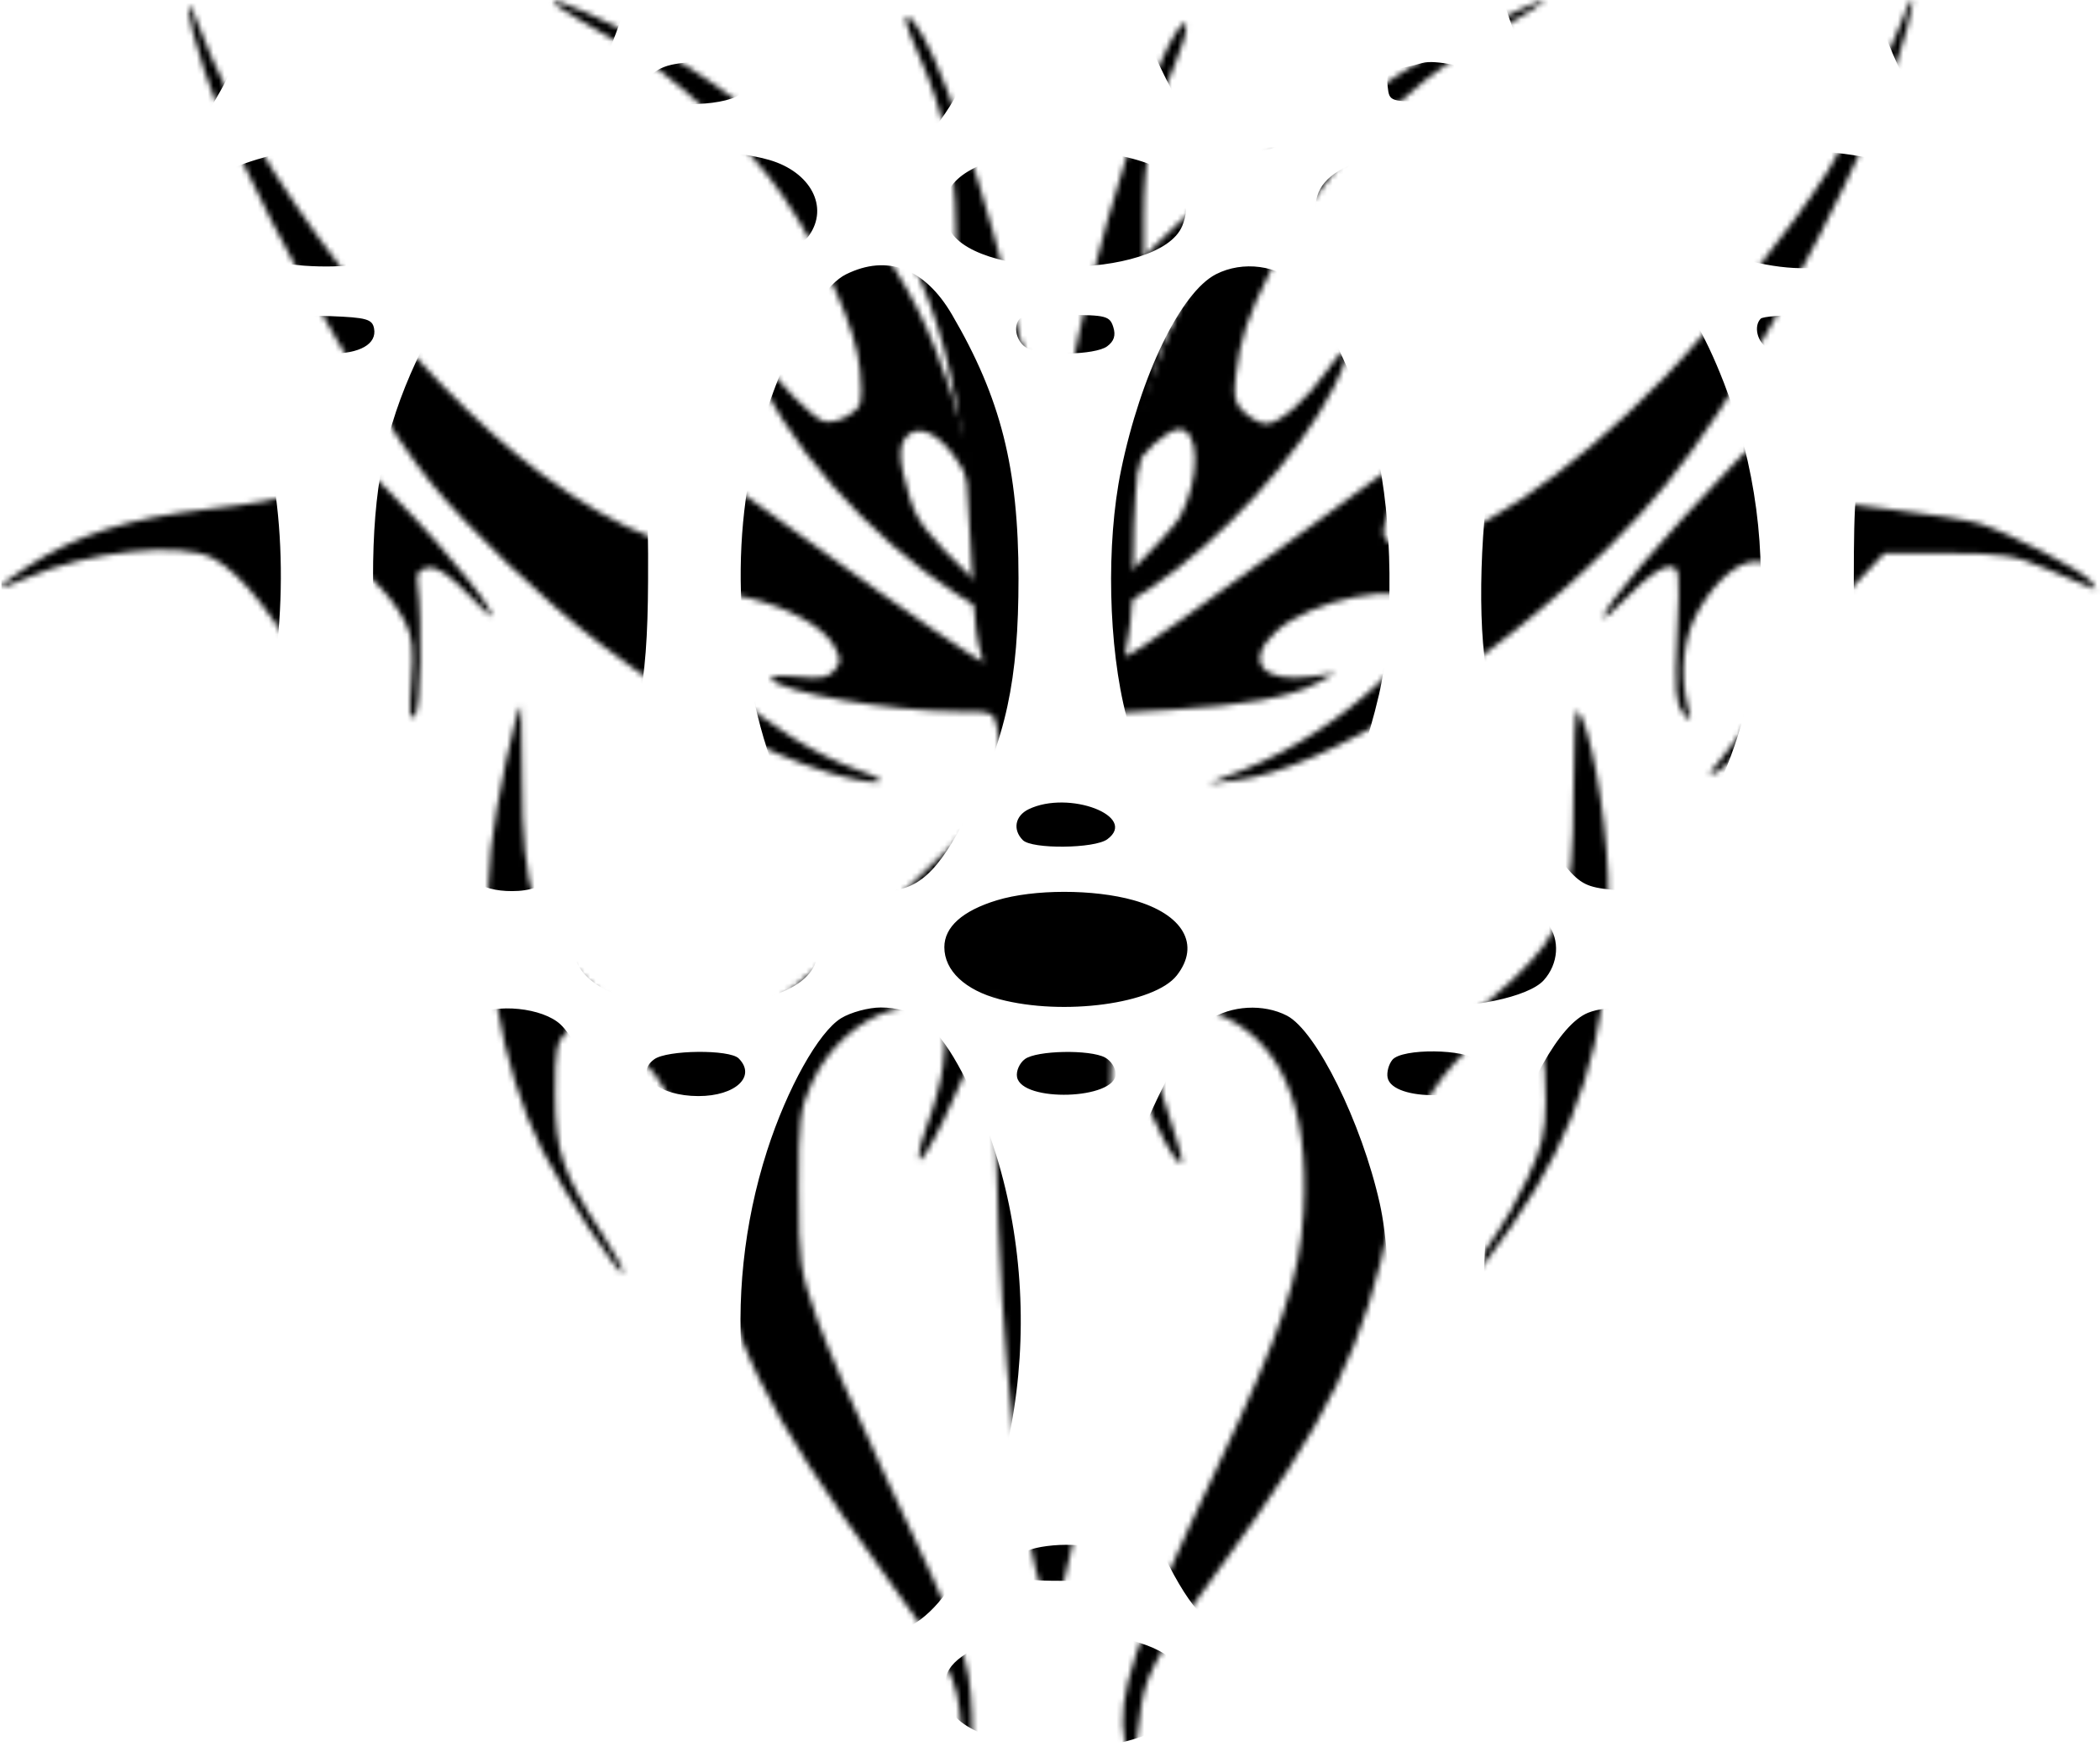 <svg width="379" height="318" viewBox="0 0 379 318" fill="none" xmlns="http://www.w3.org/2000/svg">
<mask id="mask0_442_3212" style="mask-type:alpha" maskUnits="userSpaceOnUse" x="0" y="0" width="379" height="318">
<path fill-rule="evenodd" clip-rule="evenodd" d="M343 4.354C340.632 10.657 333.506 25.076 329.948 30.762C323.776 40.627 309.48 58.701 300.516 67.974C283.09 86.001 264.411 98.521 254.944 98.521C251.776 98.521 250.292 98.058 249.861 96.934C249.026 94.761 251.72 89.45 256.131 84.575C258.152 82.342 259.531 80.241 259.196 79.907C258.396 79.108 256.083 80.649 236.546 95.001C218.279 108.42 204.034 118.47 203.28 118.47C203.009 118.47 203.179 116.787 203.657 114.729C204.136 112.673 204.539 106.196 204.552 100.338C204.619 70.638 212.492 46.193 226.947 30.819C230.632 26.899 230.744 26.64 228.054 28.285C218.001 34.432 205.078 46.585 198.759 55.833C195.084 61.209 191.787 68.486 190.736 73.535L190.013 77.012L187.733 70.078C186.479 66.263 183.823 60.464 181.831 57.19C175.854 47.368 161.953 33.759 151.125 27.13C148.87 25.75 149.502 26.766 153.677 31.238C167.22 45.741 174.072 67.184 175.178 98.521C175.459 106.476 176.089 114.468 176.579 116.282L177.471 119.581L174.289 117.577C168.975 114.231 148.922 100.042 134.64 89.522C127.222 84.058 120.585 79.584 119.892 79.579C119.2 79.574 120.694 82.097 123.214 85.186C128.687 91.894 130.161 95.202 128.545 97.147C125.199 101.171 112.148 96.265 97.746 85.569C74.213 68.091 45.655 30.894 36.16 5.352C32.94 -3.308 33.457 2.431 36.802 12.492C42.97 31.041 64.837 70.922 77.657 87.005C84.076 95.058 98.313 108.636 108.198 116.133C124.647 128.609 137.243 135.729 149.364 139.405C157.785 141.958 162.67 141.714 155.161 139.114C139.272 133.615 119.968 116.362 122.122 109.586C124.032 103.577 146.35 109.107 150.55 116.629C151.828 118.921 151.836 119.506 150.607 120.985C149.472 122.351 148.127 122.584 143.897 122.148C140.802 121.829 138.84 121.983 139.172 122.517C140.68 124.953 160.723 128.444 173.204 128.444C179.287 128.444 179.355 128.475 179.973 131.561C180.986 136.62 180.695 141.325 179.187 144.203C175.834 150.608 136.199 185.701 130.465 187.343C123.728 189.272 115.156 185.628 105.813 176.863C96.63 168.249 94.245 160.789 94.234 140.662C94.231 133.394 94.153 127.447 94.062 127.447C93.228 127.447 89.488 145.068 88.613 153.112C86.671 170.972 90.356 192.755 97.819 207.537C101.6 215.023 111.744 230.432 112.437 229.74C112.71 229.467 111.097 226.425 108.851 222.98C101.53 211.747 100.203 207.854 100.187 197.546C100.174 189.309 100.408 188.114 102.437 186.086L104.702 183.823L109.264 186.239C118.593 191.179 124.327 201.372 127.593 218.818C131.959 242.14 137.824 254.161 159.174 283.544C171.779 300.892 172.791 302.863 173.389 311.214C174.112 321.296 175.873 319.564 175.41 309.227C174.954 299.082 174.074 296.668 159.863 266.587C154.679 255.616 149.028 242.599 147.306 237.662C144.379 229.275 144.171 227.769 144.152 214.721C144.133 202.106 144.362 200.248 146.521 195.477C149.38 189.162 155.095 183.988 161.053 182.323C169.068 180.082 171.47 182.735 170.184 192.408C169.819 195.164 168.62 199.695 167.521 202.479C166.422 205.262 165.68 208.258 165.87 209.136C166.307 211.142 173.639 196.096 176.758 186.793L179.099 179.811L179.758 207.739C180.643 245.275 184.105 277.16 188.516 288.42C189.92 292.002 190.355 291.579 192.145 284.893C196.381 269.073 199.292 241.239 200.246 207.427L200.905 184.063L204.582 193.535C208.259 203.011 212.379 210.755 213.27 209.866C213.529 209.606 212.557 205.966 211.109 201.776C209.192 196.232 208.557 192.619 208.774 188.501C209.042 183.385 209.327 182.754 211.741 181.91C213.704 181.224 215.642 181.447 219.064 182.752C230.969 187.29 236.378 199.333 235.252 218.795C234.567 230.634 231.281 240.329 219.549 265.12C204.548 296.817 201.436 306.082 202.997 314.392C203.954 319.484 204.845 318.173 205.641 310.506C206.471 302.491 207.964 299.669 220.159 283.045C239.887 256.154 246.255 243.064 251.065 219.516C254.144 204.447 256.791 198.108 262.682 191.708C267.809 186.138 272.606 183.745 275.521 185.303C278.11 186.687 279.019 190.265 278.95 198.8C278.904 204.56 278.31 207.064 275.651 212.739C273.868 216.545 271.378 221.015 270.118 222.675C268.859 224.335 267.288 226.815 266.625 228.187C264.043 233.538 271.717 223.598 277.166 214.535C287.143 197.939 291.133 180.68 290.226 158.032C289.742 145.963 286.86 130.472 284.683 128.247C284.308 127.865 283.984 134.598 283.963 143.209C283.913 163.264 282.425 167.831 273.002 176.841C261.562 187.781 251.345 190.517 243.581 184.72C228.292 173.307 202.202 149.015 200.479 144.587C199.447 141.936 199.308 136.036 200.176 131.708L200.77 128.738L211.415 128.118C224.604 127.349 232.941 125.836 237.522 123.381L241.042 121.494L236.843 122.096C227.742 123.403 224.5 119.391 230.302 114.004C236.473 108.274 253.156 104.916 256.025 108.826C260.38 114.758 242.555 131.764 224.467 138.933L218.063 141.47L223.059 140.858C239.273 138.871 268.394 120.619 290.558 98.553C298.317 90.828 303.473 84.482 310.04 74.573C321.208 57.721 337.245 26.483 341.98 12.358C345.606 1.536 346.402 -4.7 343 4.354Z" fill="white"/>
<path fill-rule="evenodd" clip-rule="evenodd" d="M100.737 1.18C101.676 1.892 106.376 4.709 111.181 7.441C121.285 13.185 134.817 25.767 141.4 35.537C148.88 46.641 154.639 59.705 155.218 66.893C155.707 72.942 155.593 73.388 153.158 74.975C151.685 75.936 149.746 76.39 148.627 76.037C146.599 75.397 140.215 68.901 137.355 64.567C134.149 59.709 134.638 63.273 138.135 70.265C145.668 85.321 163.078 102.697 178.784 110.834L185.951 114.548L175.822 104.705C167 96.131 165.486 94.167 164.083 89.469C162.056 82.68 162.052 80.06 164.066 78.397C166.333 76.527 170.274 78.911 173.276 83.97L175.616 87.914L175.031 83.721C174.127 77.229 169.623 63.809 165.771 56.122C155.446 35.529 135.938 17.128 111.573 5.001C103.218 0.842 97.748 -1.087 100.737 1.18ZM265.659 5.939C241.303 18.25 223.164 35.435 212.662 56.148C209.959 61.48 204.719 76.987 202.959 84.859C202.389 87.412 202.499 87.608 203.872 86.476C204.731 85.767 205.433 84.655 205.433 84.005C205.433 82.243 210.778 77.483 212.755 77.483C216.532 77.483 216.664 86.192 212.993 93.249C212.238 94.703 207.545 99.797 202.567 104.57C197.587 109.343 193.737 113.248 194.011 113.248C195.612 113.248 202.18 109.844 207.628 106.19C220.362 97.65 234.442 82.266 240.565 70.204C244.304 62.839 243.741 60.78 239.617 66.74C235.876 72.147 230.935 76.489 228.524 76.489C227.571 76.489 225.816 75.587 224.625 74.483C222.796 72.788 222.549 71.75 223.03 67.777C223.823 61.219 225.151 57.199 229.176 49.168C238.197 31.168 252.305 16.086 269.503 6.053C275.202 2.729 279.317 0.005 278.647 9.94885e-06C277.977 -0.006 272.132 2.668 265.659 5.939ZM163.472 3.782C163.472 4.293 164.642 7.337 166.071 10.547C170.306 20.055 172.464 30.135 172.464 40.405C172.464 49.496 172.567 49.91 177.113 58.874C179.67 63.917 182.833 70.503 184.141 73.509L186.519 78.973L185.896 72.018C184.75 59.22 174.981 24.605 168.48 10.309C165.948 4.739 163.472 1.512 163.472 3.782ZM212.171 5.971C205.772 15.817 192.212 63.657 192.561 75.155C192.625 77.255 192.889 78.079 193.146 76.986C193.405 75.893 196.5 69.164 200.024 62.032L206.432 49.065V39.142C206.432 28.515 207.839 21.572 211.966 11.819C214.702 5.358 214.822 1.892 212.171 5.971ZM51.119 71.025C54.77 76.811 56.571 80.911 56.556 83.405C56.523 88.864 54.034 89.977 37.589 91.888C23.042 93.579 13.815 96.525 4.909 102.324C2.047 104.188 -0.158 105.849 0.009 106.015C0.177 106.182 2.322 105.434 4.776 104.355C15.787 99.511 32.561 97.71 38.387 100.745C43.607 103.464 50.075 111.732 56.611 124.043C59.894 130.224 68.338 140.624 69.299 139.669C69.565 139.404 68.196 137.263 66.258 134.911C54.845 121.061 52.305 101.326 61.934 101.326C64.522 101.326 70.536 107.199 73.074 112.205C74.452 114.922 74.696 117.165 74.25 123.017C73.819 128.702 73.961 130.131 74.871 129.226C75.957 128.144 76.285 112.448 75.371 105.3C75.124 103.365 75.548 102.747 77.293 102.501C78.912 102.271 80.958 103.645 84.693 107.468C89.121 112 89.583 112.275 87.949 109.399C86.901 107.554 82.831 102.412 78.905 97.973C69.611 87.464 48.686 67.171 51.119 71.025ZM312.952 83.668C299.619 97.558 289.393 109.628 289.367 111.507C289.361 111.914 291.521 110.014 294.167 107.284C296.973 104.389 299.863 102.32 301.1 102.32C303.175 102.32 303.209 102.579 302.68 114.49C302.225 124.765 302.392 126.97 303.756 128.647C305.31 130.559 305.343 130.521 304.62 127.654C303.062 121.461 303.824 114.798 306.639 110.022C313.563 98.271 322.325 98.546 322.325 110.513C322.325 118.586 318.407 127.445 310.606 137.008C308.021 140.177 307.99 140.321 310.132 139.184C313.14 137.588 320.396 127.719 325.084 118.848C327.137 114.961 331.36 109.094 334.467 105.808L340.116 99.836L351.452 99.873C361.561 99.906 363.491 100.208 369.282 102.662C372.853 104.175 376.45 105.695 377.274 106.04C378.588 106.589 378.595 106.449 377.33 104.904C375.755 102.98 362.883 96.31 357.293 94.522C355.37 93.907 348.067 92.741 341.065 91.93C325.384 90.115 322.325 88.779 322.325 83.746C322.325 81.543 323.524 78.015 325.388 74.731C327.073 71.762 328.251 69.134 328.005 68.891C327.76 68.647 320.986 75.297 312.952 83.668Z" fill="#FF0000"/>
</mask>
<g mask="url(#mask0_442_3212)">
<path id="15-pattern"
class="color" fill-rule="evenodd" clip-rule="evenodd" d="M-131.895 -114.131C-111.824 -109.616 -106.038 -109.257 -94.187 -111.792C-89.957 -112.698 -84.925 -113.771 -83.004 -114.177C-81.083 -114.584 -92.084 -114.917 -107.45 -114.917C-123.291 -114.917 -133.876 -114.577 -131.895 -114.131ZM-65.044 -114.132C-63.123 -113.7 -58.409 -112.635 -54.567 -111.764C-45.57 -109.726 -36.955 -109.735 -27.336 -111.792C-23.106 -112.698 -18.073 -113.771 -16.153 -114.177C-14.232 -114.584 -25.233 -114.917 -40.598 -114.917C-56.426 -114.917 -67.022 -114.577 -65.044 -114.132ZM5.798 -113.067C17.115 -110.143 29.708 -109.6 38.725 -111.647C42.841 -112.581 47.78 -113.699 49.701 -114.131C51.7 -114.581 41.468 -114.935 25.754 -114.958L-1.685 -115L5.798 -113.067ZM67.661 -114.177C69.581 -113.771 74.614 -112.698 78.844 -111.792C88.952 -109.63 96.939 -109.715 107.448 -112.098C112.181 -113.171 116.951 -114.244 118.049 -114.482C119.146 -114.72 107.472 -114.915 92.106 -114.916C76.74 -114.917 65.74 -114.584 67.661 -114.177ZM134.512 -114.177C136.433 -113.771 141.465 -112.698 145.695 -111.792C149.925 -110.887 155.893 -110.147 158.958 -110.147C162.022 -110.147 167.99 -110.887 172.22 -111.792C176.45 -112.698 181.482 -113.771 183.403 -114.177C185.324 -114.584 174.323 -114.917 158.958 -114.917C143.592 -114.917 132.591 -114.584 134.512 -114.177ZM201.363 -114.177C203.284 -113.771 208.317 -112.698 212.546 -111.792C216.776 -110.887 222.745 -110.147 225.809 -110.147C228.873 -110.147 234.842 -110.887 239.071 -111.792C243.301 -112.698 248.334 -113.771 250.254 -114.177C252.175 -114.584 241.175 -114.917 225.809 -114.917C210.443 -114.917 199.442 -114.584 201.363 -114.177ZM268.214 -114.131C288.286 -109.616 294.072 -109.257 305.922 -111.792C310.152 -112.698 315.185 -113.771 317.106 -114.177C319.026 -114.584 308.026 -114.917 292.66 -114.917C276.818 -114.917 266.234 -114.577 268.214 -114.131ZM335.066 -114.132C336.986 -113.7 341.701 -112.635 345.542 -111.764C354.539 -109.726 363.155 -109.735 372.774 -111.792C377.003 -112.698 382.036 -113.771 383.957 -114.177C385.877 -114.584 374.877 -114.917 359.511 -114.917C343.683 -114.917 333.087 -114.577 335.066 -114.132ZM405.908 -113.067C417.225 -110.143 429.818 -109.6 438.835 -111.647C442.95 -112.581 447.889 -113.699 449.81 -114.131C451.81 -114.581 441.578 -114.935 425.863 -114.958L398.425 -115L405.908 -113.067ZM-144.118 -106.564C-144.53 -106.151 -144.866 -102.289 -144.866 -97.98V-90.147H-137.432C-126.96 -90.147 -120.219 -91.762 -118.274 -94.738C-115.793 -98.533 -118.411 -101.599 -126.19 -104.007C-133.536 -106.281 -143.047 -107.638 -144.118 -106.564ZM-83.614 -105.709C-86.967 -104.95 -91.597 -103.365 -93.901 -102.187C-97.654 -100.268 -98.058 -99.714 -97.781 -96.853C-97.26 -91.474 -94.162 -90.647 -74.523 -90.647C-54.998 -90.647 -51.785 -91.489 -51.274 -96.739C-50.905 -100.512 -51.94 -101.417 -59.556 -103.98C-67.826 -106.764 -76.272 -107.371 -83.614 -105.709ZM-16.762 -105.659C-20.116 -104.927 -24.746 -103.365 -27.049 -102.187C-30.803 -100.268 -31.206 -99.714 -30.93 -96.853C-30.442 -91.812 -27.102 -90.772 -10.166 -90.386C10.409 -89.918 17.035 -91.982 15.438 -98.363C14.683 -101.377 8.362 -104.406 -0.621 -106.058C-7.802 -107.379 -9.009 -107.349 -16.762 -105.659ZM53.193 -106.46C47.235 -105.688 37.477 -101.693 35.988 -99.417C33.555 -95.694 36.322 -92.581 43.369 -91.115C51.804 -89.36 75.193 -90.241 79.385 -92.473C82.614 -94.191 83.577 -97.101 81.829 -99.858C80.55 -101.875 72.527 -104.962 65.659 -106.078C59.115 -107.142 58.589 -107.159 53.193 -106.46ZM118.547 -106.161C110.713 -104.734 104.239 -101.796 102.642 -98.944C101.288 -96.526 101.319 -96.1 102.977 -94.263C104.008 -93.122 107.245 -91.734 110.417 -91.074C117.592 -89.581 141.902 -90.337 145.761 -92.173C149.386 -93.898 150.367 -97.702 147.839 -100.234C143.44 -104.644 127.698 -107.829 118.547 -106.161ZM184.506 -106.109C178.082 -104.78 171.763 -102.173 169.863 -100.07C167.4 -97.342 168.714 -93.617 172.671 -92.11C177.279 -90.355 200.728 -89.665 207.547 -91.084C218.907 -93.448 219.014 -99.767 207.762 -103.796C200.595 -106.362 190.554 -107.361 184.506 -106.109ZM249.755 -105.727C238.333 -103.128 234.246 -100.012 235.804 -95.09C236.826 -91.865 240.754 -90.916 255.254 -90.393C271.509 -89.806 279.458 -91.101 281.826 -94.724C283.275 -96.94 283.273 -97.357 281.803 -99.606C278.473 -104.7 260.407 -108.151 249.755 -105.727ZM316.496 -105.709C313.142 -104.95 308.513 -103.365 306.209 -102.187C302.455 -100.268 302.052 -99.714 302.328 -96.853C302.849 -91.474 305.947 -90.647 325.587 -90.647C345.111 -90.647 348.324 -91.489 348.836 -96.739C349.204 -100.512 348.169 -101.417 340.553 -103.98C332.284 -106.764 323.838 -107.371 316.496 -105.709ZM383.347 -105.659C379.994 -104.927 375.364 -103.365 373.06 -102.187C369.306 -100.268 368.903 -99.714 369.18 -96.853C369.668 -91.812 373.007 -90.772 389.943 -90.386C410.519 -89.918 417.145 -91.982 415.547 -98.363C414.792 -101.377 408.471 -104.406 399.488 -106.058C392.307 -107.379 391.101 -107.349 383.347 -105.659ZM453.302 -106.482C447.255 -105.654 437.577 -101.68 436.098 -99.417C434.778 -97.398 434.788 -96.881 436.189 -94.738C438.137 -91.759 444.877 -90.147 455.388 -90.147H462.862L462.572 -98.397L462.282 -106.647L459.289 -106.769C457.643 -106.836 454.949 -106.707 453.302 -106.482ZM-114.453 -80.753C-128.369 -74.676 -136.926 -37.357 -131 -8.582C-127.684 7.524 -119.677 23.468 -113.65 25.972C-109.352 27.757 -103.884 27.506 -100.636 25.373C-94.983 21.661 -87.706 6.355 -84.429 -8.709C-81.898 -20.348 -82.081 -40.061 -84.826 -51.364C-87.139 -60.89 -91.098 -71.075 -94.178 -75.42C-98.303 -81.239 -107.687 -83.708 -114.453 -80.753ZM-48.857 -80.028C-61.593 -73.71 -69.891 -37.046 -64.674 -10.147C-61.989 3.695 -53.851 21.812 -48.854 25.071C-44.557 27.874 -39.92 28.054 -35.118 25.607C-31.516 23.77 -29.997 22.058 -26.915 16.353C-19.609 2.834 -16.024 -12.066 -15.993 -29.042C-15.963 -45.681 -19.603 -61.439 -26.098 -72.787C-31.066 -81.468 -40.136 -84.354 -48.857 -80.028ZM17.602 -80.12C12.981 -77.673 10.582 -74.29 6.894 -65.018C2.17 -53.141 0.49 -43.375 0.551 -28.147C0.595 -17.047 1.053 -12.926 3.126 -4.965C5.688 4.867 10.972 16.732 15.39 22.572C21.105 30.125 32.007 28.787 37.743 19.829C52.035 -2.492 54.858 -37.611 44.521 -64.483C39.793 -76.776 33.79 -82.205 25.038 -82.103C22.962 -82.078 19.617 -81.186 17.602 -80.12ZM85.122 -80.482C80.553 -78.062 78.629 -76.061 76.15 -71.147C69.074 -57.121 65.583 -36.022 67.471 -18.69C69.387 -1.109 77.687 19.878 84.816 25.165C88.548 27.934 95.591 27.986 99.266 25.273C105.986 20.311 112.966 4.955 116.126 -11.821C120.208 -33.487 114.798 -64.387 104.848 -76.238C100.064 -81.937 91.392 -83.802 85.122 -80.482ZM151.975 -80.572C150.33 -79.712 148.149 -78.252 147.127 -77.328C144.021 -74.517 139.441 -64.334 136.736 -54.225C134.514 -45.921 134.17 -42.585 134.147 -29.147C134.125 -16.128 134.484 -12.286 136.39 -5.147C139.038 4.777 144.985 17.973 148.886 22.584C154.155 28.812 163.745 28.853 168.936 22.67C173.215 17.573 178.444 6.15 181.181 -4.077C183.401 -12.376 183.744 -15.706 183.764 -29.147C183.79 -46.34 182.62 -52.964 177.292 -65.794C173.666 -74.522 170.316 -78.88 165.771 -80.783C161.456 -82.59 155.668 -82.501 151.975 -80.572ZM218.805 -80.753C213.905 -78.613 209.834 -72.979 206.484 -63.697C197.126 -37.779 198.554 -9.371 210.399 14.166C215.946 25.187 221.674 28.974 229.517 26.803C242.353 23.252 253.643 -12.854 250.45 -40.136C249.052 -52.076 244.2 -67.562 239.851 -73.964C234.784 -81.424 226.477 -84.104 218.805 -80.753ZM285.657 -80.753C271.741 -74.676 263.184 -37.357 269.109 -8.582C272.426 7.524 280.432 23.468 286.46 25.972C290.735 27.749 296.222 27.508 299.425 25.405C305.179 21.627 312.392 6.51 315.674 -8.647C318.211 -20.361 318.031 -40.05 315.284 -51.364C312.971 -60.89 309.012 -71.075 305.931 -75.42C301.807 -81.239 292.422 -83.708 285.657 -80.753ZM351.001 -79.85C345.637 -77.007 341.363 -69.66 337.501 -56.647C335.372 -49.471 334.727 -44.85 334.32 -33.85C333.736 -18.075 334.948 -8.448 338.94 2.847C346.362 23.848 354.494 30.966 364.961 25.625C368.603 23.766 370.097 22.081 373.177 16.353C380.834 2.113 384.184 -12.132 384.113 -30.147C384.049 -46.555 380.303 -62.069 373.666 -73.421C368.893 -81.581 359.368 -84.284 351.001 -79.85ZM417.712 -80.12C413.326 -77.798 410.969 -74.654 407.61 -66.645C397.334 -42.142 398.099 -10.766 409.532 12.174C414.758 22.659 417.266 25.61 422.048 26.901C428.328 28.595 433.81 26.142 437.853 19.829C452.144 -2.492 454.968 -37.611 444.631 -64.483C439.902 -76.776 433.9 -82.205 425.147 -82.103C423.072 -82.078 419.726 -81.186 417.712 -80.12ZM-143.699 11.743C-144.455 12.214 -144.884 13.814 -144.697 15.462C-144.379 18.252 -144.179 18.353 -138.988 18.353C-129.765 18.353 -129.277 12.857 -138.381 11.508C-140.576 11.182 -142.97 11.288 -143.699 11.743ZM-76.518 11.321C-77.067 11.517 -78.779 11.958 -80.323 12.3C-82.671 12.821 -83.079 13.367 -82.817 15.638C-82.511 18.3 -82.354 18.359 -74.829 18.644C-68.043 18.901 -67.031 18.706 -66.101 16.963C-64.892 14.7 -66.97 11.863 -69.854 11.839C-70.776 11.832 -72.427 11.632 -73.525 11.395C-74.623 11.158 -75.97 11.125 -76.518 11.321ZM-12.576 11.865C-16.183 12.985 -17.308 14.689 -16.026 17.09C-15.177 18.681 -13.983 18.895 -7.365 18.644C0.122 18.36 0.319 18.287 0.618 15.689C0.834 13.811 0.392 12.867 -0.879 12.492C-4.992 11.278 -9.846 11.018 -12.576 11.865ZM53.894 11.953C50.152 13.07 48.906 15.187 50.709 17.366C51.973 18.892 62.792 19.511 66.082 18.246C68.234 17.418 68.11 13.12 65.915 12.474C61.757 11.25 56.95 11.041 53.894 11.953ZM121.149 11.7C117.362 12.556 115.701 15.121 117.514 17.31C119.455 19.655 132.329 19.114 133.891 16.622C136.099 13.1 128.292 10.085 121.149 11.7ZM188 11.7C184.213 12.556 182.552 15.121 184.365 17.31C186.307 19.655 199.18 19.114 200.743 16.622C202.951 13.1 195.143 10.085 188 11.7ZM256.74 11.36C256.191 11.535 254.479 11.958 252.935 12.3C250.588 12.821 250.18 13.367 250.441 15.638C250.751 18.336 250.804 18.353 258.627 18.353C265.007 18.353 266.707 18.025 267.59 16.622C268.418 15.306 268.324 14.556 267.2 13.495C265.767 12.143 258.766 10.715 256.74 11.36ZM323.591 11.321C323.042 11.517 321.33 11.958 319.787 12.3C317.439 12.821 317.031 13.367 317.292 15.638C317.598 18.3 317.755 18.359 325.28 18.644C332.066 18.901 333.078 18.706 334.009 16.963C335.217 14.7 333.14 11.863 330.255 11.839C329.333 11.832 327.682 11.632 326.584 11.395C325.487 11.158 324.14 11.125 323.591 11.321ZM387.534 11.865C383.927 12.985 382.801 14.689 384.083 17.09C384.933 18.681 386.127 18.895 392.744 18.644C400.232 18.36 400.428 18.287 400.727 15.689C400.944 13.811 400.502 12.867 399.231 12.492C395.118 11.278 390.264 11.018 387.534 11.865ZM454.004 11.984C446.834 14.056 449.217 18.853 457.415 18.853H462.781V15.46C462.781 10.86 460.719 10.044 454.004 11.984ZM-144.118 27.411C-144.53 27.837 -144.866 32.625 -144.866 38.051C-144.866 45.736 -144.547 48.038 -143.423 48.471C-141.176 49.335 -129.211 47.171 -125.124 45.161C-123.102 44.167 -120.781 42.146 -119.969 40.67C-118.649 38.276 -118.667 37.617 -120.131 34.539C-121.408 31.856 -122.84 30.721 -126.584 29.428C-132.114 27.518 -143.01 26.264 -144.118 27.411ZM-85.972 28.391C-93.111 30.398 -95.975 33.113 -95.975 37.872C-95.975 43.687 -92.304 46.009 -80.115 47.905C-74.767 48.736 -71.87 48.638 -66.08 47.428C-54.379 44.983 -50.668 41.159 -53.471 34.435C-54.561 31.82 -55.887 30.749 -59.701 29.405C-66.576 26.981 -79.22 26.493 -85.972 28.391ZM-15.654 27.467C-24.893 29.848 -27.358 31.16 -28.717 34.418C-31.586 41.302 -27.717 45.112 -15.386 47.547C-8.19 48.968 -6.792 48.963 0.392 47.495C10.336 45.462 13.183 43.46 13.578 38.221C13.92 33.682 11.604 30.918 5.798 28.94C1.977 27.638 -12.468 26.646 -15.654 27.467ZM47.718 28.394C40.426 30.444 38.038 32.159 37.209 35.939C36.22 40.454 39.097 43.905 45.791 46.232C56.499 49.953 75.45 47.822 79.185 42.478C81.546 39.1 81.016 34.301 78.022 31.941C72.415 27.52 57.173 25.737 47.718 28.394ZM114.569 28.394C107.62 30.348 104.773 32.227 103.983 35.385C102.096 42.918 110.522 48.03 125.033 48.156C134.275 48.237 143.813 45.658 146.036 42.478C149.622 37.347 146.315 31.063 138.88 28.883C132.243 26.937 120.588 26.703 114.569 28.394ZM181.723 28.28C172.451 30.533 168.925 34.653 171.06 40.743C174.526 50.633 209.275 50.68 213.358 40.8C214.878 37.122 213.949 33.301 211.076 31.417C204.881 27.355 191.44 25.919 181.723 28.28ZM247.824 28.322C240.998 30.288 237.851 32.856 237.464 36.773C236.976 41.725 239.471 44.559 246.02 46.492C257.916 50.001 274.741 47.794 279.177 42.142C281.572 39.091 281.664 37.682 279.717 33.907C278.707 31.95 276.758 30.535 273.481 29.378C266.944 27.073 254.008 26.54 247.824 28.322ZM314.778 28.222C307.666 30.233 304.695 32.811 304.318 37.3C303.908 42.175 306.033 44.5 312.542 46.298C321.387 48.741 326.479 49.006 334.071 47.419C345.729 44.983 349.439 41.151 346.639 34.435C345.548 31.82 344.222 30.749 340.409 29.405C333.861 27.097 320.879 26.498 314.778 28.222ZM382.593 27.896C372.943 30.333 368.848 34.72 370.98 40.338C372.341 43.926 375.937 45.812 384.723 47.547C391.919 48.968 393.318 48.963 400.502 47.495C410.446 45.462 413.292 43.46 413.688 38.221C414.03 33.682 411.713 30.918 405.908 28.94C401.156 27.321 387.322 26.701 382.593 27.896ZM447.828 28.459C440.579 30.411 438.152 32.138 437.319 35.939C435.905 42.392 442.788 46.844 456.6 48.41L462.781 49.111V37.982V26.853L458.042 26.919C455.436 26.955 450.839 27.648 447.828 28.459ZM-113.54 49.282C-117.297 50.922 -119.852 54.388 -124.408 64.024C-133.863 84.025 -135.645 113.03 -128.717 134.178C-125.902 142.775 -121.102 152.308 -117.471 156.518C-114.847 159.56 -113.597 160.179 -109.232 160.6C-101.031 161.389 -97.987 158.893 -92.036 146.502C-80.278 122.017 -79.186 94.31 -88.983 69.11C-96.081 50.855 -103.469 44.889 -113.54 49.282ZM-47.797 49.82C-54.632 53.997 -61.884 69.935 -65.041 87.716C-66.677 96.934 -66.417 115.116 -64.517 124.336C-61.43 139.312 -53.581 155.938 -48.053 159.211C-44.496 161.317 -37.699 161.317 -34.143 159.212C-28.558 155.906 -20.776 139.436 -17.668 124.353C-15.509 113.867 -15.503 94.857 -17.656 84.445C-19.678 74.67 -24.063 63.433 -28.676 56.206C-33.836 48.12 -41.064 45.706 -47.797 49.82ZM19.158 49.699C7.217 57.221 -2.085 90.315 0.785 115.057C3.282 136.583 13.228 158.421 21.48 160.497C25.829 161.591 31.822 160.149 34.795 157.295C37.79 154.418 43.521 143.459 46.068 135.739C51.743 118.529 52.245 94.086 47.265 77.353C44.085 66.666 37.282 53.344 33.6 50.596C29.73 47.707 22.985 47.288 19.158 49.699ZM86.009 49.758C82.044 52.181 79.37 55.981 75.078 65.29C69.413 77.578 67.317 88.133 67.323 104.353C67.33 124.005 70.656 137.218 79.331 152.052C83.11 158.516 86.584 160.853 92.408 160.853C98.849 160.853 102.44 157.591 107.843 146.834C115.213 132.158 116.868 124.537 116.961 104.853C117.027 90.709 116.719 87.179 114.801 80.134C112.175 70.488 108.687 62.271 104.338 55.477C99.623 48.112 92.393 45.856 86.009 49.758ZM152.681 49.521C146.007 52.817 136.882 73.316 134.582 90.175C131.603 112.003 136.093 136.16 146.113 152.214C150.09 158.587 153.54 160.853 159.259 160.853C165.609 160.853 169.261 157.565 174.578 147.059C181.561 133.264 183.821 122.814 183.816 104.353C183.81 84.473 180.627 71.864 171.806 56.779C166.908 48.402 160.143 45.835 152.681 49.521ZM219.464 49.497C213.116 52.738 205.87 67.694 202.324 84.878C199.596 98.098 200.006 116.802 203.3 129.353C205.8 138.878 213.123 154.39 216.704 157.747C220.04 160.873 227.693 161.738 232.047 159.481C237.82 156.489 245.098 141.737 248.881 125.353C251.58 113.672 251.362 93.378 248.409 81.353C245.802 70.738 238.698 55.537 234.452 51.489C230.645 47.859 224.32 47.019 219.464 49.497ZM286.57 49.282C284.866 50.025 282.504 51.997 281.32 53.664C277.616 58.877 272.325 71.019 270.126 79.353C267.436 89.546 266.465 109.888 268.165 120.449C270.315 133.803 276.642 149.565 282.646 156.527C285.261 159.559 286.515 160.179 290.878 160.6C299.089 161.39 302.129 158.893 308.044 146.502C313.658 134.741 315.599 128.018 317.168 114.9C318.96 99.93 316.828 83.775 311.127 69.11C304.029 50.855 296.64 44.889 286.57 49.282ZM352.268 49.848C347.012 53.059 340.628 65.144 336.826 79.077C334.88 86.206 334.567 89.778 334.567 104.853C334.567 124.961 336.018 131.991 343.187 146.583C348.355 157.105 352.415 160.853 358.644 160.853C364.684 160.853 368.077 158.665 371.939 152.281C379.932 139.061 384.124 122.572 384.124 104.353C384.124 85.754 379.785 69.29 371.434 56.206C366.259 48.099 359.046 45.706 352.268 49.848ZM419.267 49.699C415.362 52.159 412.583 56.054 408.855 64.294C397.025 90.445 397.712 123.308 410.608 148.077C416.331 159.065 419.932 161.645 428.031 160.557C433.351 159.842 436.876 156.338 441.205 147.464C448.861 131.772 451.316 119.216 450.554 99.638C450.148 89.232 449.458 84.403 447.367 77.353C444.2 66.678 437.397 53.348 433.71 50.596C429.84 47.707 423.095 47.288 419.267 49.699ZM-144.684 60.051C-144.382 63.199 -144.159 63.367 -139.877 63.647C-134.279 64.014 -130.823 61.913 -132.498 59.162C-133.31 57.827 -135.091 57.274 -139.3 57.051L-145 56.749L-144.684 60.051ZM-82.338 57.52C-83.665 58.849 -82.959 61.806 -81.074 62.818C-77.8 64.574 -69.532 64.077 -66.933 61.968C-64.941 60.351 -64.8 59.852 -65.947 58.468C-66.952 57.255 -69.074 56.853 -74.479 56.853C-78.436 56.853 -81.973 57.153 -82.338 57.52ZM-16.216 58.428C-18.451 61.128 -14.198 63.853 -7.751 63.853C-1.914 63.853 1.206 62.159 0.658 59.287C0.338 57.61 -0.715 57.315 -7.279 57.064C-13.344 56.832 -15.117 57.103 -16.216 58.428ZM50.936 58.015C47.647 61.311 51.399 63.853 59.553 63.853C64.973 63.853 68.044 62.091 67.509 59.287C67.19 57.612 66.138 57.314 59.656 57.065C54.691 56.874 51.755 57.194 50.936 58.015ZM117.254 57.483C115.894 58.845 116.574 61.794 118.482 62.818C121.222 64.288 130.798 64.102 132.933 62.537C133.921 61.813 134.563 60.351 134.36 59.287C134.037 57.596 132.983 57.317 125.974 57.066C121.564 56.908 117.64 57.095 117.254 57.483ZM184.069 57.52C182.742 58.849 183.448 61.806 185.333 62.818C188.082 64.292 197.652 64.1 199.798 62.527C201.063 61.6 201.4 60.546 200.919 59.027C200.291 57.041 199.561 56.853 192.482 56.853C188.22 56.853 184.434 57.153 184.069 57.52ZM250.958 57.481C249.598 58.845 250.275 61.794 252.184 62.818C255.05 64.355 264.52 64.091 266.777 62.412C268.325 61.259 268.493 60.608 267.611 59.162C266.736 57.727 264.974 57.293 259.085 57.065C255.002 56.906 251.345 57.094 250.958 57.481ZM317.771 57.52C316.444 58.849 317.15 61.806 319.035 62.818C322.31 64.574 330.578 64.077 333.177 61.968C335.168 60.351 335.309 59.852 334.163 58.468C333.158 57.255 331.036 56.853 325.631 56.853C321.673 56.853 318.136 57.153 317.771 57.52ZM383.894 58.428C381.659 61.128 385.911 63.853 392.358 63.853C398.195 63.853 401.315 62.159 400.767 59.287C400.447 57.61 399.394 57.315 392.831 57.064C386.765 56.832 384.992 57.103 383.894 58.428ZM451.008 58.053C447.893 61.174 451.519 63.853 458.855 63.853C462.677 63.853 462.781 63.76 462.781 60.353V56.853H457.493C454.585 56.853 451.666 57.393 451.008 58.053ZM-144.477 146.28C-144.778 147.065 -144.876 148.753 -144.696 150.03C-144.415 152.014 -143.712 152.396 -139.877 152.647C-134.729 152.984 -131.214 151.076 -132.206 148.483C-133.465 145.197 -143.382 143.417 -144.477 146.28ZM-80.759 145.884C-83.197 146.866 -83.717 149.738 -81.807 151.653C-79.953 153.511 -68.525 153.199 -66.568 151.237C-65.68 150.348 -65.123 149.111 -65.327 148.487C-66.35 145.377 -75.618 143.813 -80.759 145.884ZM-14.078 146.118C-20.015 149.154 -16.567 152.853 -7.8 152.853C-1.355 152.853 0.809 151.791 0.809 148.628C0.809 145.186 -9.016 143.529 -14.078 146.118ZM52.773 146.118C46.809 149.168 50.286 152.853 59.129 152.853C65.765 152.853 68.131 151.535 67.488 148.195C66.902 145.145 57.32 143.792 52.773 146.118ZM119.773 145.892C116.613 147.164 115.806 149.833 118.077 151.498C120.646 153.38 131.894 153.31 133.474 151.401C135.267 149.235 134.33 146.532 131.514 145.747C127.965 144.757 122.422 144.826 119.773 145.892ZM185.648 146.073C183.193 147.26 182.722 149.77 184.6 151.653C186.252 153.308 197.525 153.193 199.838 151.498C205.47 147.37 192.904 142.566 185.648 146.073ZM252.499 145.884C250.062 146.866 249.541 149.738 251.452 151.653C253.103 153.308 264.376 153.193 266.689 151.498C272.22 147.444 260.316 142.735 252.499 145.884ZM319.351 145.884C316.913 146.866 316.392 149.738 318.303 151.653C320.157 153.511 331.584 153.199 333.542 151.237C334.429 150.348 334.987 149.111 334.782 148.487C333.759 145.377 324.491 143.813 319.351 145.884ZM386.031 146.118C380.094 149.154 383.543 152.853 392.309 152.853C398.755 152.853 400.919 151.791 400.919 148.628C400.919 145.186 391.094 143.529 386.031 146.118ZM452.882 146.118C447.434 148.904 450.355 152.853 457.863 152.853H462.781V148.853C462.781 144.895 462.742 144.853 459.04 144.868C456.982 144.876 454.211 145.438 452.882 146.118ZM-144.866 171.353V181.853H-139.694C-133.323 181.853 -123.541 179.203 -121.478 176.919C-118.822 173.978 -118.533 169.621 -120.802 166.73C-123.242 163.62 -132.137 160.853 -139.694 160.853H-144.866V171.353ZM-87.944 162.8C-90.935 163.835 -93.966 165.481 -94.679 166.458C-96.209 168.556 -96.373 173.239 -95.006 175.798C-92.365 180.746 -73.297 183.527 -62.863 180.487C-59.803 179.596 -56.306 178.06 -55.092 177.075C-52.294 174.805 -51.927 168.777 -54.419 166.018C-58.849 161.112 -77.805 159.292 -87.944 162.8ZM-20.984 162.699C-23.916 163.749 -26.89 165.225 -27.594 165.98C-29.912 168.463 -30.158 172.265 -28.207 175.48C-23.535 183.179 4.55 184.104 11.84 176.798C13.922 174.711 14.397 169.876 12.812 166.908C10.015 161.67 -10.854 159.071 -20.984 162.699ZM46.209 162.436C39.748 164.47 37.328 166.879 37.328 171.281C37.328 175.982 39.733 178.312 46.571 180.235C57.542 183.32 73.934 181.566 78.691 176.798C80.773 174.711 81.249 169.876 79.663 166.908C77.003 161.925 56.528 159.189 46.209 162.436ZM113.06 162.474C100.333 166.255 100.494 176.599 113.335 180.21C124.336 183.304 139.896 181.535 145.238 176.585C150.4 171.802 146.561 164.726 137.505 162.329C130.559 160.491 119.517 160.556 113.06 162.474ZM179.911 162.51C173.715 164.395 170.432 167.326 170.432 170.972C170.432 175.209 174.16 178.723 180.41 180.377C191.896 183.417 208.355 181.203 212.379 176.075C216.72 170.544 213.546 165.017 204.58 162.496C197.403 160.478 186.571 160.484 179.911 162.51ZM245.479 162.744C239.457 164.829 237.347 167.063 237.347 171.353C237.347 177.613 243.156 180.808 256.014 181.618C265.218 182.198 275.85 179.999 278.607 176.946C281.285 173.98 281.584 169.63 279.308 166.73C274.993 161.234 256.229 159.023 245.479 162.744ZM312.166 162.8C309.174 163.835 306.144 165.481 305.431 166.458C303.901 168.556 303.736 173.239 305.103 175.798C307.744 180.746 326.813 183.527 337.247 180.487C340.307 179.596 343.803 178.06 345.017 177.075C347.815 174.805 348.182 168.777 345.691 166.018C341.261 161.112 322.304 159.292 312.166 162.8ZM379.126 162.699C376.194 163.749 373.22 165.225 372.515 165.98C370.197 168.463 369.952 172.265 371.903 175.48C376.574 183.179 404.66 184.104 411.949 176.798C414.032 174.711 414.507 169.876 412.921 166.908C410.124 161.67 389.256 159.071 379.126 162.699ZM446.318 162.499C443.574 163.328 440.454 164.862 439.383 165.907C436.929 168.305 436.821 174.071 439.182 176.685C441.429 179.173 450.984 181.853 457.609 181.853H462.781V171.353V160.853L457.044 160.923C453.888 160.961 449.062 161.67 446.318 162.499ZM-112.937 182.562C-118.935 184.773 -126.251 198.236 -130.483 214.853C-132.014 220.859 -132.382 225.739 -132.335 239.353C-132.28 254.954 -132.05 257.09 -129.537 265.304C-126.284 275.939 -119.659 289.128 -116.204 291.852C-113.31 294.134 -107.977 295.328 -104.54 294.463C-95.17 292.106 -85.422 271.012 -82.879 247.591C-81.203 232.145 -83.91 213.94 -89.918 200.255C-93.465 192.175 -98.049 185.238 -100.994 183.494C-103.672 181.909 -109.855 181.427 -112.937 182.562ZM-49.348 184.784C-55.253 189.981 -61.524 203.848 -64.501 218.296C-66.615 228.552 -66.618 248.139 -64.508 258.38C-62.518 268.036 -58.118 279.294 -53.519 286.5C-46.473 297.539 -35.421 297.642 -28.55 286.734C-14.651 264.667 -11.952 229.41 -22.144 203.034C-25.862 193.413 -30.702 185.531 -34.143 183.494C-35.667 182.592 -38.963 181.853 -41.465 181.853C-45.075 181.853 -46.706 182.459 -49.348 184.784ZM17.977 183.936C15.564 185.529 13.4 188.792 9.829 196.229C-1.915 220.688 -3.005 248.406 6.788 273.596C12.932 289.399 18.564 295.34 26.616 294.518C29.012 294.273 32.155 293.204 33.6 292.143C37.194 289.506 45.298 273.104 47.827 263.353C50.482 253.11 51.433 232.712 49.744 222.22C47.522 208.414 41.502 193.405 35.304 186.22C32.511 182.982 31.5 182.505 26.702 182.159C22.36 181.846 20.601 182.204 17.977 183.936ZM85.449 183.327C79.999 186.41 72.673 201.597 69.034 217.353C66.335 229.034 66.553 249.328 69.506 261.353C72.147 272.105 79.232 287.183 83.604 291.353C86.297 293.921 87.519 294.353 92.098 294.353C99.447 294.353 102.096 292.101 107.687 281.102C114.898 266.914 117.066 256.703 116.978 237.353C116.917 224.233 116.515 219.913 114.742 213.353C112.165 203.812 104.766 188.318 101.174 184.936C97.946 181.896 89.504 181.032 85.449 183.327ZM151.81 183.789C147.746 186.273 142.048 196.475 138.434 207.738C129.97 234.118 132.826 263.212 146.109 285.927C153.403 298.4 164.726 297.99 172.409 284.974C187.992 258.574 188.18 219.624 172.859 192.166C168.744 184.791 164.791 181.86 158.958 181.86C156.762 181.86 153.546 182.728 151.81 183.789ZM218.224 184.122C213.938 186.991 206.206 202.005 203.172 213.353C199.95 225.397 199.95 250.918 203.17 262.853C205.907 272.998 212.129 286.346 216.112 290.62C219.153 293.881 224.523 295.519 228.718 294.463C235.795 292.683 244.124 278.664 248.423 261.293C251.21 250.037 251.499 228.353 249.01 217.218C245.755 202.649 237.568 186.086 232.261 183.336C228.037 181.146 222.18 181.474 218.224 184.122ZM286.591 182.822C281.491 184.89 275.306 195.917 270.589 211.354C268.022 219.754 267.838 221.55 267.838 238.353C267.838 255.142 268.024 256.958 270.583 265.353C273.871 276.135 280.675 289.392 284.315 292.11C285.76 293.189 288.903 294.288 291.299 294.551C297.012 295.179 301.495 292.197 305.895 284.841C317.668 265.153 320.956 235.625 314.095 211.183C311.198 200.861 303.407 185.99 299.715 183.733C296.53 181.787 290.225 181.349 286.591 182.822ZM350.528 184.99C346.343 188.672 340.136 200.999 337 211.853C333.675 223.367 333.168 247.058 335.975 259.853C338.393 270.884 346.954 289.088 351.166 292.157C355.124 295.041 361.806 295.402 365.712 292.944C371.805 289.11 378.922 274.536 382.117 259.355C384.574 247.68 384.726 229.287 382.455 218.353C379.312 203.222 371.542 186.795 365.967 183.494C364.442 182.592 361.147 181.853 358.644 181.853C354.966 181.853 353.409 182.455 350.528 184.99ZM418.879 183.488C415.391 185.968 414.301 187.448 410.512 194.853C403.479 208.597 400.544 221.667 400.63 238.853C400.699 252.883 402.304 261.781 406.898 273.596C413.042 289.399 418.673 295.34 426.726 294.518C432.831 293.894 435.714 291.33 440.519 282.25C447.036 269.932 449.888 258.798 450.54 243.126C451.355 223.503 448.856 210.811 441.091 195.136C436.2 185.263 433.273 182.627 426.634 182.118C422.715 181.817 420.737 182.167 418.879 183.488ZM-144.477 191.28C-144.778 192.065 -144.876 193.753 -144.696 195.03C-144.432 196.893 -143.676 197.405 -140.875 197.613C-137.228 197.885 -132.818 196.164 -132.179 194.219C-130.997 190.624 -143.117 187.728 -144.477 191.28ZM-81.807 191.053C-83.817 193.068 -83.17 195.84 -80.445 196.878C-75.141 198.899 -66.358 197.354 -65.327 194.219C-65.123 193.595 -65.68 192.358 -66.568 191.469C-68.525 189.507 -79.953 189.195 -81.807 191.053ZM-15.627 191.469C-16.514 192.358 -17.072 193.595 -16.867 194.219C-15.836 197.354 -7.054 198.899 -1.75 196.878C0.975 195.84 1.623 193.068 -0.388 191.053C-2.242 189.195 -13.669 189.507 -15.627 191.469ZM51.226 191.208C45.721 195.243 57.143 199.91 65.101 196.878C67.826 195.84 68.474 193.068 66.463 191.053C64.812 189.398 53.539 189.513 51.226 191.208ZM118.077 191.208C114.262 194.004 118.88 197.853 126.049 197.853C132.745 197.853 136.547 194.293 133.315 191.053C131.663 189.398 120.39 189.513 118.077 191.208ZM184.982 191.169C183.994 191.893 183.35 193.355 183.552 194.419C184.424 199.029 201.363 198.486 201.363 193.848C201.363 192.789 200.495 191.458 199.433 190.888C196.693 189.418 187.117 189.604 184.982 191.169ZM251.292 191.305C250.631 192.104 250.241 193.546 250.427 194.511C251.273 198.917 266.469 198.663 267.931 194.219C268.136 193.595 267.578 192.358 266.691 191.469C264.541 189.314 253.042 189.192 251.292 191.305ZM318.303 191.053C316.292 193.068 316.94 195.84 319.665 196.878C324.969 198.899 333.752 197.354 334.782 194.219C334.987 193.595 334.429 192.358 333.542 191.469C331.584 189.507 320.157 189.195 318.303 191.053ZM384.483 191.469C382.468 193.488 382.925 195 386.031 196.588C393.094 200.2 404.833 195.919 400.306 191.382C398.134 189.205 386.679 189.268 384.483 191.469ZM451.336 191.208C447.508 194.013 452.141 197.853 459.354 197.853C462.688 197.853 462.781 197.743 462.781 193.853V189.853H457.983C455.344 189.853 452.353 190.463 451.336 191.208ZM-144.118 279.423C-144.53 279.843 -144.866 281.484 -144.866 283.07C-144.866 285.942 -144.845 285.952 -139.233 285.653C-133.188 285.331 -130.221 283.131 -132.608 280.739C-133.987 279.357 -143.038 278.322 -144.118 279.423ZM-81.425 280.169C-82.413 280.893 -83.055 282.355 -82.852 283.419C-82.532 285.096 -81.479 285.391 -74.916 285.642C-69.336 285.856 -67.041 285.561 -66.179 284.519C-64.617 282.633 -65.671 280.187 -68.356 279.465C-72.234 278.423 -79.583 278.819 -81.425 280.169ZM-15.262 280.738C-17.253 282.355 -17.394 282.854 -16.247 284.238C-15.239 285.456 -13.111 285.853 -7.585 285.853C-1.354 285.853 -0.103 285.563 0.778 283.912C1.615 282.345 1.386 281.671 -0.407 280.412C-3.614 278.161 -12.321 278.352 -15.262 280.738ZM51.139 280.294C49.588 281.449 49.422 282.096 50.308 283.544C51.224 285.042 52.765 285.353 59.274 285.353C66.252 285.353 67.176 285.136 67.506 283.419C67.711 282.355 67.07 280.893 66.082 280.169C63.65 278.387 53.589 278.471 51.139 280.294ZM118.117 280.179C116.838 281.116 116.513 282.155 117.008 283.718C117.666 285.798 118.201 285.914 125.85 285.642C132.981 285.389 134.037 285.113 134.36 283.419C134.563 282.355 133.921 280.893 132.933 280.169C130.603 278.461 120.452 278.468 118.117 280.179ZM184.982 280.169C183.994 280.893 183.353 282.355 183.558 283.419C183.89 285.149 184.819 285.353 192.383 285.353C199.947 285.353 200.876 285.149 201.208 283.419C201.771 280.49 198.607 278.853 192.383 278.853C189.3 278.853 185.969 279.445 184.982 280.169ZM251.892 280.091C250.866 280.862 250.203 282.349 250.409 283.419C250.739 285.136 251.663 285.353 258.641 285.353C264.994 285.353 266.708 285.023 267.585 283.631C269.303 280.9 266.954 279.492 259.98 279.072C255.7 278.815 253.165 279.134 251.892 280.091ZM318.684 280.169C317.696 280.893 317.055 282.355 317.257 283.419C317.578 285.096 318.63 285.391 325.194 285.642C330.773 285.856 333.068 285.561 333.93 284.519C335.493 282.633 334.439 280.187 331.754 279.465C327.876 278.423 320.527 278.819 318.684 280.169ZM384.848 280.738C382.856 282.355 382.716 282.854 383.862 284.238C384.871 285.456 386.999 285.853 392.525 285.853C398.756 285.853 400.006 285.563 400.887 283.912C401.724 282.345 401.496 281.671 399.703 280.412C396.496 278.161 387.788 278.352 384.848 280.738ZM451.248 280.294C449.7 281.446 449.533 282.099 450.413 283.544C451.222 284.875 453.003 285.432 457.148 285.653L462.781 285.953V282.403V278.853H457.983C455.344 278.853 452.314 279.502 451.248 280.294ZM-144.395 295.064C-144.698 295.856 -144.815 300.744 -144.657 305.928L-144.367 315.353L-140.634 315.663C-136.36 316.018 -125.489 313.463 -122.268 311.347C-119.043 309.229 -118.261 304.229 -120.646 300.983C-123.947 296.492 -143.113 291.716 -144.395 295.064ZM-83.996 295.419C-92.467 297.26 -95.384 299.46 -95.793 304.316C-96.413 311.693 -89.172 315.361 -74.024 315.343C-62.474 315.33 -55.401 312.902 -53.478 308.288C-50.704 301.635 -54.365 297.744 -65.652 295.348C-73.909 293.594 -75.624 293.601 -83.996 295.419ZM-17.017 295.359C-27.818 297.766 -31.438 301.76 -28.724 308.271C-27.631 310.891 -26.315 311.951 -22.494 313.285C-11.322 317.187 5.988 315.842 11.511 310.642C14.419 307.903 14.616 301.921 11.88 299.439C7.262 295.251 -7.304 293.194 -17.017 295.359ZM51.449 294.846C44.929 296.003 39.535 298.838 37.774 302.036C36.454 304.43 36.472 305.089 37.937 308.167C39.213 310.85 40.646 311.985 44.389 313.278C55.148 316.994 69.937 316.15 76.97 311.417C80.699 308.908 81.666 304.084 79.198 300.308C76.458 296.117 61.206 293.115 51.449 294.846ZM118.547 294.831C107.438 296.835 102.431 301.128 103.983 307.321C106.287 316.522 136.714 318.737 145.116 310.316C147.943 307.483 148.217 302.932 145.737 300.035C142.262 295.975 127.676 293.183 118.547 294.831ZM184.617 294.933C177.203 296.218 171.61 299.283 170.803 302.506C169.151 309.103 173.681 313.046 185.182 315.023C197.41 317.124 211.766 313.441 213.741 307.697C215.339 303.048 212.918 299.213 206.993 297.002C200.529 294.592 191.437 293.751 184.617 294.933ZM250.254 295.181C242.501 296.964 238.975 298.934 237.862 302.105C235.55 308.694 240.276 313.002 252.033 315.023C260.247 316.434 269.524 315.336 275.906 312.197C280.906 309.738 282.434 305.022 279.516 301.054C275.698 295.861 260.534 292.818 250.254 295.181ZM316.114 295.419C307.643 297.26 304.725 299.46 304.317 304.316C303.847 309.903 306.698 312.398 315.887 314.447C324.353 316.335 332.689 315.934 340.409 313.267C344.239 311.944 345.543 310.898 346.639 308.271C349.405 301.636 345.735 297.742 334.458 295.348C326.2 293.594 324.485 293.601 316.114 295.419ZM383.093 295.359C372.665 297.683 368.935 301.53 371.094 307.735C373.438 314.473 389.948 317.826 403.441 314.304C410.987 312.334 413.89 309.702 413.89 304.834C413.89 300.408 411.781 298.224 405.753 296.409C398.491 294.222 389.964 293.827 383.093 295.359ZM451.558 294.865C445.061 295.992 439.651 298.829 437.884 302.036C436.564 304.43 436.582 305.089 438.046 308.167C440.02 312.315 445.702 314.642 456.081 315.554L462.852 316.149L462.567 305.251L462.282 294.353L459.289 294.198C457.643 294.113 454.164 294.414 451.558 294.865ZM-113.436 316.704C-120.098 319.833 -127.503 334.438 -131.004 351.353C-136.986 380.253 -128.301 417.61 -114.232 423.502C-106.877 426.582 -97.952 423.815 -93.524 417.083C-83.743 402.216 -79.69 370.787 -84.826 349.636C-88.271 335.444 -96.014 319.508 -100.68 317.005C-104.581 314.913 -109.382 314.799 -113.436 316.704ZM-47.076 317.099C-50.679 318.936 -52.197 320.648 -55.28 326.353C-62.63 339.954 -66.162 354.72 -66.162 371.853C-66.162 388.696 -62.603 404.124 -56.097 415.493C-49.206 427.534 -33.314 427.873 -26.444 416.127C-14.784 396.186 -12.596 362.885 -21.361 338.797C-24.546 330.044 -30.535 319.464 -33.34 317.635C-37.637 314.832 -42.275 314.652 -47.076 317.099ZM21.97 315.555C13.533 317.207 3.534 338.809 0.774 361.353C-1.516 380.043 3.695 406.433 11.984 418.126C16.114 423.953 25.165 426.38 32.038 423.502C46.107 417.61 54.791 380.253 48.81 351.353C45.731 336.481 37.972 320.078 32.738 317.38C29.601 315.762 24.944 314.973 21.97 315.555ZM87.949 315.95C79.442 318.419 70.1 339.118 67.543 361.168C65.948 374.917 67.406 389.306 71.699 402.17C76.997 418.05 81.58 423.642 90.084 424.603C99.98 425.721 106.426 420.265 111.36 406.599C120.659 380.846 119.402 352.424 107.946 329.432C103.658 320.824 100.337 317.156 95.655 315.852C91.644 314.736 92.157 314.729 87.949 315.95ZM154.8 315.94C150.555 317.185 146.919 321.719 142.339 331.476C136.082 344.805 134.07 354.795 134.107 372.353C134.133 384.723 134.536 388.843 136.406 395.852C141.108 413.484 147.302 422.978 155.051 424.435C167.562 426.787 175.398 418.539 181.179 396.931C183.393 388.655 183.748 385.245 183.79 371.853C183.831 358.77 183.486 355.038 181.571 347.92C177.83 334.005 170.335 319.443 165.652 316.985C162.681 315.426 158.068 314.981 154.8 315.94ZM221.32 315.944C210.24 320.516 200.343 347.354 200.378 372.734C200.401 389.225 206.152 410.515 212.754 418.542C217.917 424.82 226.008 426.578 233.083 422.959C237.503 420.698 239.378 418.688 242.041 413.353C248.882 399.647 252.412 377.62 250.45 360.864C248.45 343.788 240.002 322.556 233.292 317.745C230.106 315.461 224.524 314.621 221.32 315.944ZM286.673 316.704C280.011 319.833 272.607 334.438 269.105 351.353C263.124 380.253 271.808 417.61 285.877 423.502C293.233 426.582 302.158 423.815 306.586 417.083C316.366 402.216 320.419 370.787 315.284 349.636C311.838 335.444 304.096 319.508 299.43 317.005C295.529 314.913 290.727 314.799 286.673 316.704ZM353.013 317.099C349.232 319.017 347.945 320.544 344.375 327.353C337.547 340.372 334.909 350.903 334.323 367.489C333.619 387.422 336.708 402.73 344.013 415.493C351.485 428.551 367.515 427.855 374.684 414.16C385.57 393.367 387.329 363.447 379.07 339.599C376.066 330.927 370.034 320.019 367.103 317.959C362.661 314.838 358.026 314.555 353.013 317.099ZM422.08 315.555C418.44 316.268 413.62 321.88 409.664 330.011C397.317 355.386 397.334 389.89 409.705 413.34C413.874 421.242 418.663 424.808 425.147 424.837C433.938 424.875 439.908 419.468 444.631 407.189C454.811 380.723 452.344 346.947 438.554 324.009C434.44 317.165 428.756 314.248 422.08 315.555ZM-144.201 324.52C-144.567 324.886 -144.866 326.431 -144.866 327.952C-144.866 331.443 -142.395 332.34 -136.882 330.852C-129.358 328.822 -130.745 323.853 -138.836 323.853C-141.421 323.853 -143.836 324.153 -144.201 324.52ZM-82.338 324.52C-83.697 325.882 -82.967 329.729 -81.258 330.211C-76.348 331.596 -73.204 331.786 -70.103 330.885C-66.035 329.702 -64.833 328.115 -66.147 325.657C-66.94 324.171 -68.394 323.853 -74.392 323.853C-78.396 323.853 -81.973 324.153 -82.338 324.52ZM-16.048 325.657C-16.578 326.649 -16.659 328.032 -16.229 328.73C-15.025 330.681 -8.157 331.865 -3.779 330.875C0.68 329.867 2.082 328.236 0.705 325.657C-0.09 324.167 -1.548 323.853 -7.672 323.853C-13.795 323.853 -15.253 324.167 -16.048 325.657ZM50.936 325.015C47.69 328.268 50.771 330.97 57.876 331.103C65.566 331.247 67.845 330.276 67.469 327.017C67.17 324.425 66.958 324.345 59.666 324.065C54.693 323.874 51.755 324.194 50.936 325.015ZM117.48 325.437C115.578 327.734 117.463 330.141 121.883 331.062C129.375 332.622 136.641 329.129 133.584 325.437C132.624 324.278 130.464 323.853 125.532 323.853C120.6 323.853 118.44 324.278 117.48 325.437ZM184.331 325.437C182.429 327.734 184.314 330.141 188.734 331.062C196.227 332.622 203.492 329.129 200.435 325.437C199.475 324.278 197.315 323.853 192.383 323.853C187.451 323.853 185.291 324.278 184.331 325.437ZM251.502 324.515C250.816 324.793 250.254 326.099 250.254 327.417C250.254 329.218 250.938 329.967 252.998 330.427C254.507 330.763 256.505 331.245 257.439 331.498C259.986 332.186 267.24 329.956 267.878 328.288C269.034 325.272 266.252 323.85 259.362 323.932C255.724 323.975 252.188 324.238 251.502 324.515ZM317.771 324.52C317.405 324.886 317.106 326.228 317.106 327.501C317.106 329.21 317.822 329.975 319.849 330.427C321.358 330.763 323.357 331.245 324.291 331.498C326.373 332.061 333.764 330.155 334.571 328.846C334.894 328.323 334.672 326.985 334.079 325.874C333.148 324.129 332.003 323.853 325.717 323.853C321.713 323.853 318.136 324.153 317.771 324.52ZM384.061 325.657C383.532 326.649 383.451 328.032 383.881 328.73C385.084 330.681 391.953 331.865 396.33 330.875C400.789 329.867 402.191 328.236 400.814 325.657C400.019 324.167 398.561 323.853 392.438 323.853C386.314 323.853 384.857 324.167 384.061 325.657ZM450.738 325.437C448.78 327.801 450.802 330.226 455.407 331.037C461.255 332.067 462.781 331.29 462.781 327.286V323.853H457.415C453.737 323.853 451.638 324.351 450.738 325.437ZM-144.657 441.103L-144.367 449.353L-138.381 449.097C-130.722 448.769 -120.139 445.115 -118.183 442.123C-116.863 440.104 -116.873 439.587 -118.274 437.444C-120.222 434.465 -126.962 432.853 -137.473 432.853H-144.947L-144.657 441.103ZM-91.888 434.132C-96.928 435.533 -98.533 437.471 -97.632 441.069C-96.862 444.145 -90.484 447.142 -81.093 448.842C-73.337 450.246 -64.226 448.955 -56.248 445.32C-51.261 443.048 -50.963 442.71 -51.26 439.635C-51.76 434.437 -54.975 433.458 -72.527 433.163C-82.022 433.002 -89.1 433.357 -91.888 434.132ZM-24.556 433.915C-29.73 435.208 -31.119 436.503 -31.119 440.031C-31.119 442.6 -30.471 443.258 -25.881 445.341C-14.115 450.681 -1.148 450.674 10.603 445.32C15.591 443.048 15.888 442.71 15.592 439.635C15.096 434.48 11.886 433.509 -5.676 433.2C-13.908 433.055 -22.404 433.377 -24.556 433.915ZM41.95 433.964C39.283 434.599 37.096 435.889 36.098 437.415C34.637 439.65 34.638 440.058 36.112 442.312C37.815 444.917 46.111 447.994 54.887 449.275C63.711 450.564 80.87 445.826 82.163 441.744C83.1 438.783 81.706 435.839 78.8 434.65C75.261 433.2 47.34 432.681 41.95 433.964ZM108.943 433.942C98.783 436.359 99.606 442.686 110.601 446.718C122.602 451.118 141.603 449.191 147.839 442.94C150.58 440.194 149.366 436.388 145.244 434.805C141.164 433.237 114.561 432.605 108.943 433.942ZM177.416 433.536C169.618 434.819 166.262 439.118 170.076 442.94C177.96 450.843 205.903 451 214.514 443.19C218.42 439.647 215.749 435.648 208.333 433.935C204.061 432.949 182.665 432.672 177.416 433.536ZM242.771 433.782C236.082 435.4 233.605 438.653 236.086 442.564C238.416 446.238 255.395 450.412 263.452 449.291C270.763 448.274 280.332 444.561 281.927 442.123C284.259 438.555 281.594 435.321 275.186 433.944C269.606 432.744 247.516 432.634 242.771 433.782ZM308.221 434.132C303.182 435.533 301.576 437.471 302.477 441.069C303.247 444.145 309.625 447.142 319.016 448.842C326.773 450.246 335.884 448.955 343.861 445.32C348.849 443.048 349.146 442.71 348.85 439.635C348.35 434.437 345.134 433.458 327.582 433.163C318.087 433.002 311.009 433.357 308.221 434.132ZM375.553 433.915C370.379 435.208 368.99 436.503 368.99 440.031C368.99 442.6 369.639 443.258 374.228 445.341C385.994 450.681 398.961 450.674 410.712 445.32C415.7 443.048 415.997 442.71 415.701 439.635C415.205 434.48 411.995 433.509 394.433 433.2C386.202 433.055 377.706 433.377 375.553 433.915ZM442.059 434.022C439.342 434.632 437.224 435.86 436.207 437.415C434.747 439.65 434.748 440.058 436.221 442.312C438.088 445.168 447.261 448.351 456.708 449.423L462.781 450.111V441.482V432.853L454.55 432.96C450.022 433.019 444.401 433.497 442.059 434.022ZM-121.917 454.46C-125.484 455.329 -129.974 456.397 -131.895 456.832C-133.912 457.289 -123.792 457.64 -107.948 457.664L-80.51 457.706L-87.993 455.76C-98.453 453.039 -113.695 452.455 -121.917 454.46ZM-52.572 453.921C-71.233 457.889 -71.796 457.697 -41.596 457.659C-25.679 457.638 -15.161 457.285 -17.151 456.838C-19.071 456.406 -23.786 455.341 -27.627 454.47C-35.096 452.778 -46.061 452.536 -52.572 453.921ZM14.28 453.921C-4.382 457.889 -4.945 457.697 25.255 457.659C41.188 457.638 51.692 457.285 49.701 456.837C31.557 452.756 23.053 452.055 14.28 453.921ZM81.131 453.921C62.469 457.889 61.907 457.697 92.106 457.659C107.472 457.639 118.473 457.29 116.552 456.883C114.631 456.477 109.598 455.404 105.369 454.498C97.201 452.751 87.698 452.524 81.131 453.921ZM147.982 453.921C129.32 457.889 128.758 457.697 158.958 457.659C174.323 457.639 185.324 457.29 183.403 456.883C181.482 456.477 176.45 455.404 172.22 454.498C164.052 452.751 154.549 452.524 147.982 453.921ZM213.835 454.029C211.64 454.565 207.15 455.609 203.858 456.349C198.359 457.584 200.149 457.691 225.809 457.659C241.175 457.639 252.175 457.29 250.254 456.883C248.334 456.477 243.301 455.404 239.071 454.498C230.664 452.7 220.083 452.503 213.835 454.029ZM278.192 454.46C274.625 455.329 270.135 456.397 268.214 456.832C266.198 457.289 276.317 457.64 292.161 457.664L319.6 457.706L312.117 455.76C301.657 453.039 286.415 452.455 278.192 454.46ZM347.538 453.921C328.876 457.889 328.314 457.697 358.513 457.659C374.431 457.638 384.949 457.285 382.959 456.838C381.038 456.406 376.324 455.341 372.482 454.47C365.014 452.778 354.048 452.536 347.538 453.921ZM414.389 453.921C395.728 457.889 395.165 457.697 425.365 457.659C441.297 457.638 451.802 457.285 449.81 456.837C431.667 452.756 423.162 452.055 414.389 453.921Z" fill="black"/>
</g>
</svg>
